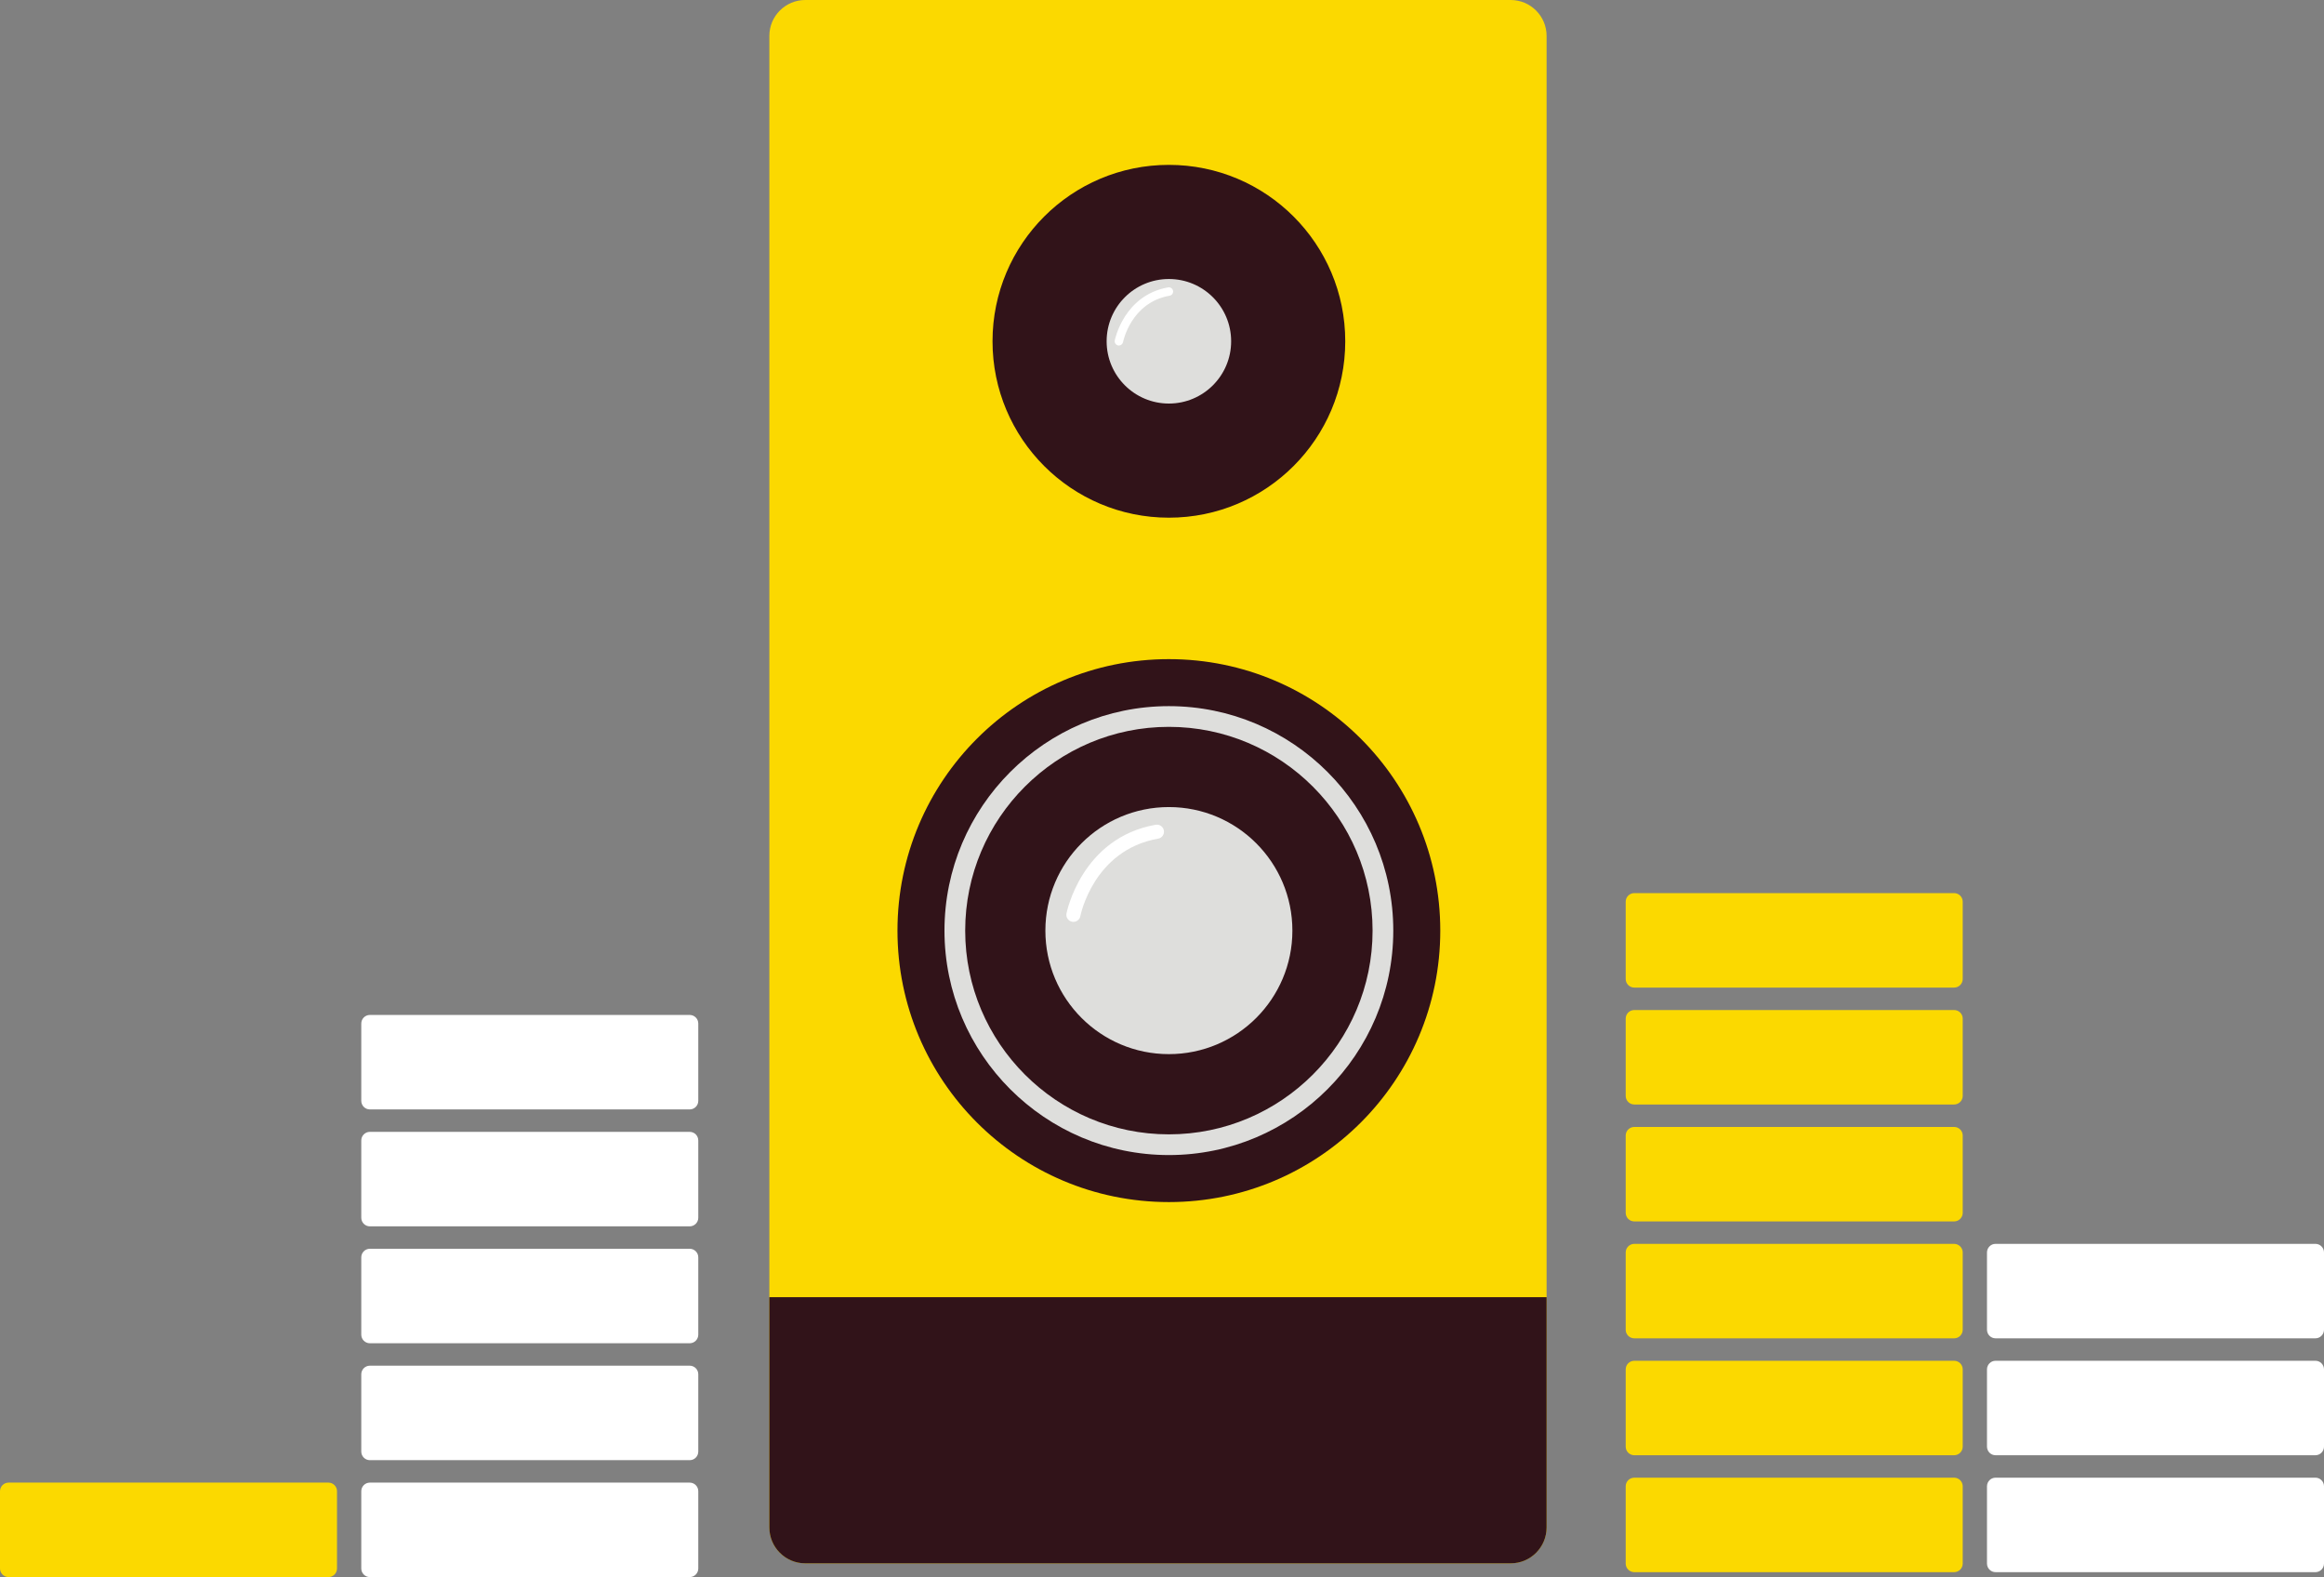 <svg version="1.1" id="图层_1" x="0px" y="0px" width="200px" height="135.688px" viewBox="0 0 200 135.688" enable-background="new 0 0 200 135.688" xml:space="preserve" xmlns="http://www.w3.org/2000/svg" xmlns:xlink="http://www.w3.org/1999/xlink" xmlns:xml="http://www.w3.org/XML/1998/namespace">
  <rect x="0" y="0" width="200" height="135.688" fill="#808080" stroke="none"/>
  <path fill="#FBD900" d="M130.006,134.505H69.3c-1.707,0-3.091-1.384-3.091-3.092V3.091C66.209,1.384,67.593,0,69.3,0h60.706
	c1.707,0,3.092,1.384,3.092,3.091v128.322C133.098,133.121,131.713,134.505,130.006,134.505z M168.909,104.346v-6.647
	c0-0.409-0.333-0.74-0.741-0.74h-27.522c-0.409,0-0.741,0.331-0.741,0.74v6.647c0,0.409,0.332,0.741,0.741,0.741h27.522
	C168.576,105.087,168.909,104.755,168.909,104.346z M168.168,135.264h-27.522c-0.409,0-0.741-0.332-0.741-0.74v-6.648
	c0-0.409,0.332-0.741,0.741-0.741h27.522c0.408,0,0.741,0.332,0.741,0.741v6.648C168.909,134.932,168.576,135.264,168.168,135.264z
	 M168.168,125.204h-27.522c-0.409,0-0.741-0.331-0.741-0.74v-6.647c0-0.409,0.332-0.741,0.741-0.741h27.522
	c0.408,0,0.741,0.332,0.741,0.741v6.647C168.909,124.873,168.576,125.204,168.168,125.204z M168.168,115.146h-27.522
	c-0.409,0-0.741-0.331-0.741-0.741v-6.646c0-0.41,0.332-0.741,0.741-0.741h27.522c0.408,0,0.741,0.331,0.741,0.741v6.646
	C168.909,114.814,168.576,115.146,168.168,115.146z M168.168,95.027h-27.522c-0.409,0-0.741-0.331-0.741-0.74v-6.648
	c0-0.409,0.332-0.739,0.741-0.739h27.522c0.408,0,0.741,0.33,0.741,0.739v6.648C168.909,94.696,168.576,95.027,168.168,95.027z
	 M168.168,84.969h-27.522c-0.409,0-0.741-0.331-0.741-0.741V77.58c0-0.409,0.332-0.74,0.741-0.74h27.522
	c0.408,0,0.741,0.331,0.741,0.74v6.647C168.909,84.638,168.576,84.969,168.168,84.969z M0,134.948v-6.649
	c0-0.408,0.331-0.74,0.739-0.74h27.523c0.409,0,0.74,0.332,0.74,0.74v6.649c0,0.408-0.331,0.74-0.74,0.74H0.739
	C0.331,135.688,0,135.356,0,134.948z" class="color c1"/>
  <path fill="#311319" d="M133.098,111.603v19.811c0,1.708-1.385,3.092-3.092,3.092H69.3c-1.707,0-3.091-1.384-3.091-3.092v-19.811
	H133.098z M123.948,80.067c0,12.898-10.457,23.356-23.356,23.356S77.235,92.966,77.235,80.067c0-12.9,10.457-23.357,23.356-23.357
	S123.948,67.167,123.948,80.067z M118.094,80.067c0-9.667-7.835-17.502-17.502-17.502c-9.665,0-17.501,7.835-17.501,17.502
	c0,9.665,7.836,17.501,17.501,17.501C110.259,97.568,118.094,89.732,118.094,80.067z M100.592,62.565
	c-9.665,0-17.501,7.835-17.501,17.502c0,9.665,7.836,17.501,17.501,17.501c9.667,0,17.502-7.836,17.502-17.501
	C118.094,70.4,110.259,62.565,100.592,62.565z M100.592,14.185c-8.382,0-15.177,6.795-15.177,15.178s6.795,15.177,15.177,15.177
	c8.383,0,15.178-6.794,15.178-15.177S108.975,14.185,100.592,14.185z" class="color c2"/>
  <path fill="#DEDEDC" d="M111.221,80.067c0,5.869-4.759,10.627-10.629,10.627c-5.869,0-10.628-4.758-10.628-10.627
	c0-5.87,4.759-10.629,10.628-10.629C106.462,69.438,111.221,74.197,111.221,80.067z M119.904,80.067
	c0,10.648-8.664,19.311-19.313,19.311S81.28,90.716,81.28,80.067c0-10.65,8.663-19.313,19.312-19.313S119.904,69.417,119.904,80.067
	z M118.122,80.067c0-9.667-7.863-17.531-17.53-17.531c-9.666,0-17.529,7.864-17.529,17.531c0,9.665,7.863,17.529,17.529,17.529
	C110.259,97.597,118.122,89.732,118.122,80.067z M100.592,34.72c2.959,0,5.358-2.398,5.358-5.357s-2.399-5.358-5.358-5.358
	s-5.357,2.399-5.357,5.358S97.633,34.72,100.592,34.72z" class="color c3"/>
  <path fill="#FFFFFF" d="M96.29,29.726c-0.022,0-0.044-0.002-0.066-0.006c-0.197-0.037-0.328-0.227-0.291-0.424
	c0.007-0.04,0.772-3.898,4.597-4.571c0.197-0.033,0.386,0.098,0.421,0.295c0.035,0.198-0.098,0.387-0.295,0.422
	c-3.334,0.585-4.002,3.954-4.008,3.987C96.614,29.604,96.462,29.726,96.29,29.726z M92.974,78.817
	c0.011-0.057,1.125-5.684,6.694-6.662c0.33-0.058,0.551-0.373,0.493-0.703c-0.059-0.33-0.373-0.549-0.703-0.493
	c-6.389,1.123-7.667,7.57-7.679,7.636c-0.062,0.33,0.155,0.646,0.485,0.709c0.038,0.006,0.075,0.01,0.112,0.01
	C92.664,79.313,92.919,79.11,92.974,78.817z M199.26,135.264h-27.522c-0.41,0-0.741-0.332-0.741-0.74v-6.648
	c0-0.409,0.331-0.741,0.741-0.741h27.522c0.409,0,0.74,0.332,0.74,0.741v6.648C200,134.932,199.669,135.264,199.26,135.264z
	 M200,124.464v-6.647c0-0.409-0.331-0.741-0.74-0.741h-27.522c-0.41,0-0.741,0.332-0.741,0.741v6.647c0,0.409,0.331,0.74,0.741,0.74
	h27.522C199.669,125.204,200,124.873,200,124.464z M200,114.404v-6.646c0-0.41-0.331-0.741-0.74-0.741h-27.522
	c-0.41,0-0.741,0.331-0.741,0.741v6.646c0,0.41,0.331,0.741,0.741,0.741h27.522C199.669,115.146,200,114.814,200,114.404z
	 M59.354,127.559H31.831c-0.409,0-0.74,0.332-0.74,0.74v6.649c0,0.408,0.331,0.74,0.74,0.74h27.523c0.409,0,0.739-0.332,0.739-0.74
	v-6.649C60.094,127.891,59.764,127.559,59.354,127.559z M59.354,117.499H31.831c-0.409,0-0.74,0.333-0.74,0.741v6.648
	c0,0.408,0.331,0.74,0.74,0.74h27.523c0.409,0,0.739-0.332,0.739-0.74v-6.648C60.094,117.832,59.764,117.499,59.354,117.499z
	 M59.354,107.44H31.831c-0.409,0-0.74,0.332-0.74,0.741v6.647c0,0.409,0.331,0.741,0.74,0.741h27.523
	c0.409,0,0.739-0.332,0.739-0.741v-6.647C60.094,107.772,59.764,107.44,59.354,107.44z M59.354,97.382H31.831
	c-0.409,0-0.74,0.332-0.74,0.741v6.647c0,0.409,0.331,0.741,0.74,0.741h27.523c0.409,0,0.739-0.332,0.739-0.741v-6.647
	C60.094,97.714,59.764,97.382,59.354,97.382z M59.354,87.323H31.831c-0.409,0-0.74,0.331-0.74,0.74v6.648
	c0,0.409,0.331,0.74,0.74,0.74h27.523c0.409,0,0.739-0.331,0.739-0.74v-6.648C60.094,87.654,59.764,87.323,59.354,87.323z" class="color c4"/>
</svg>